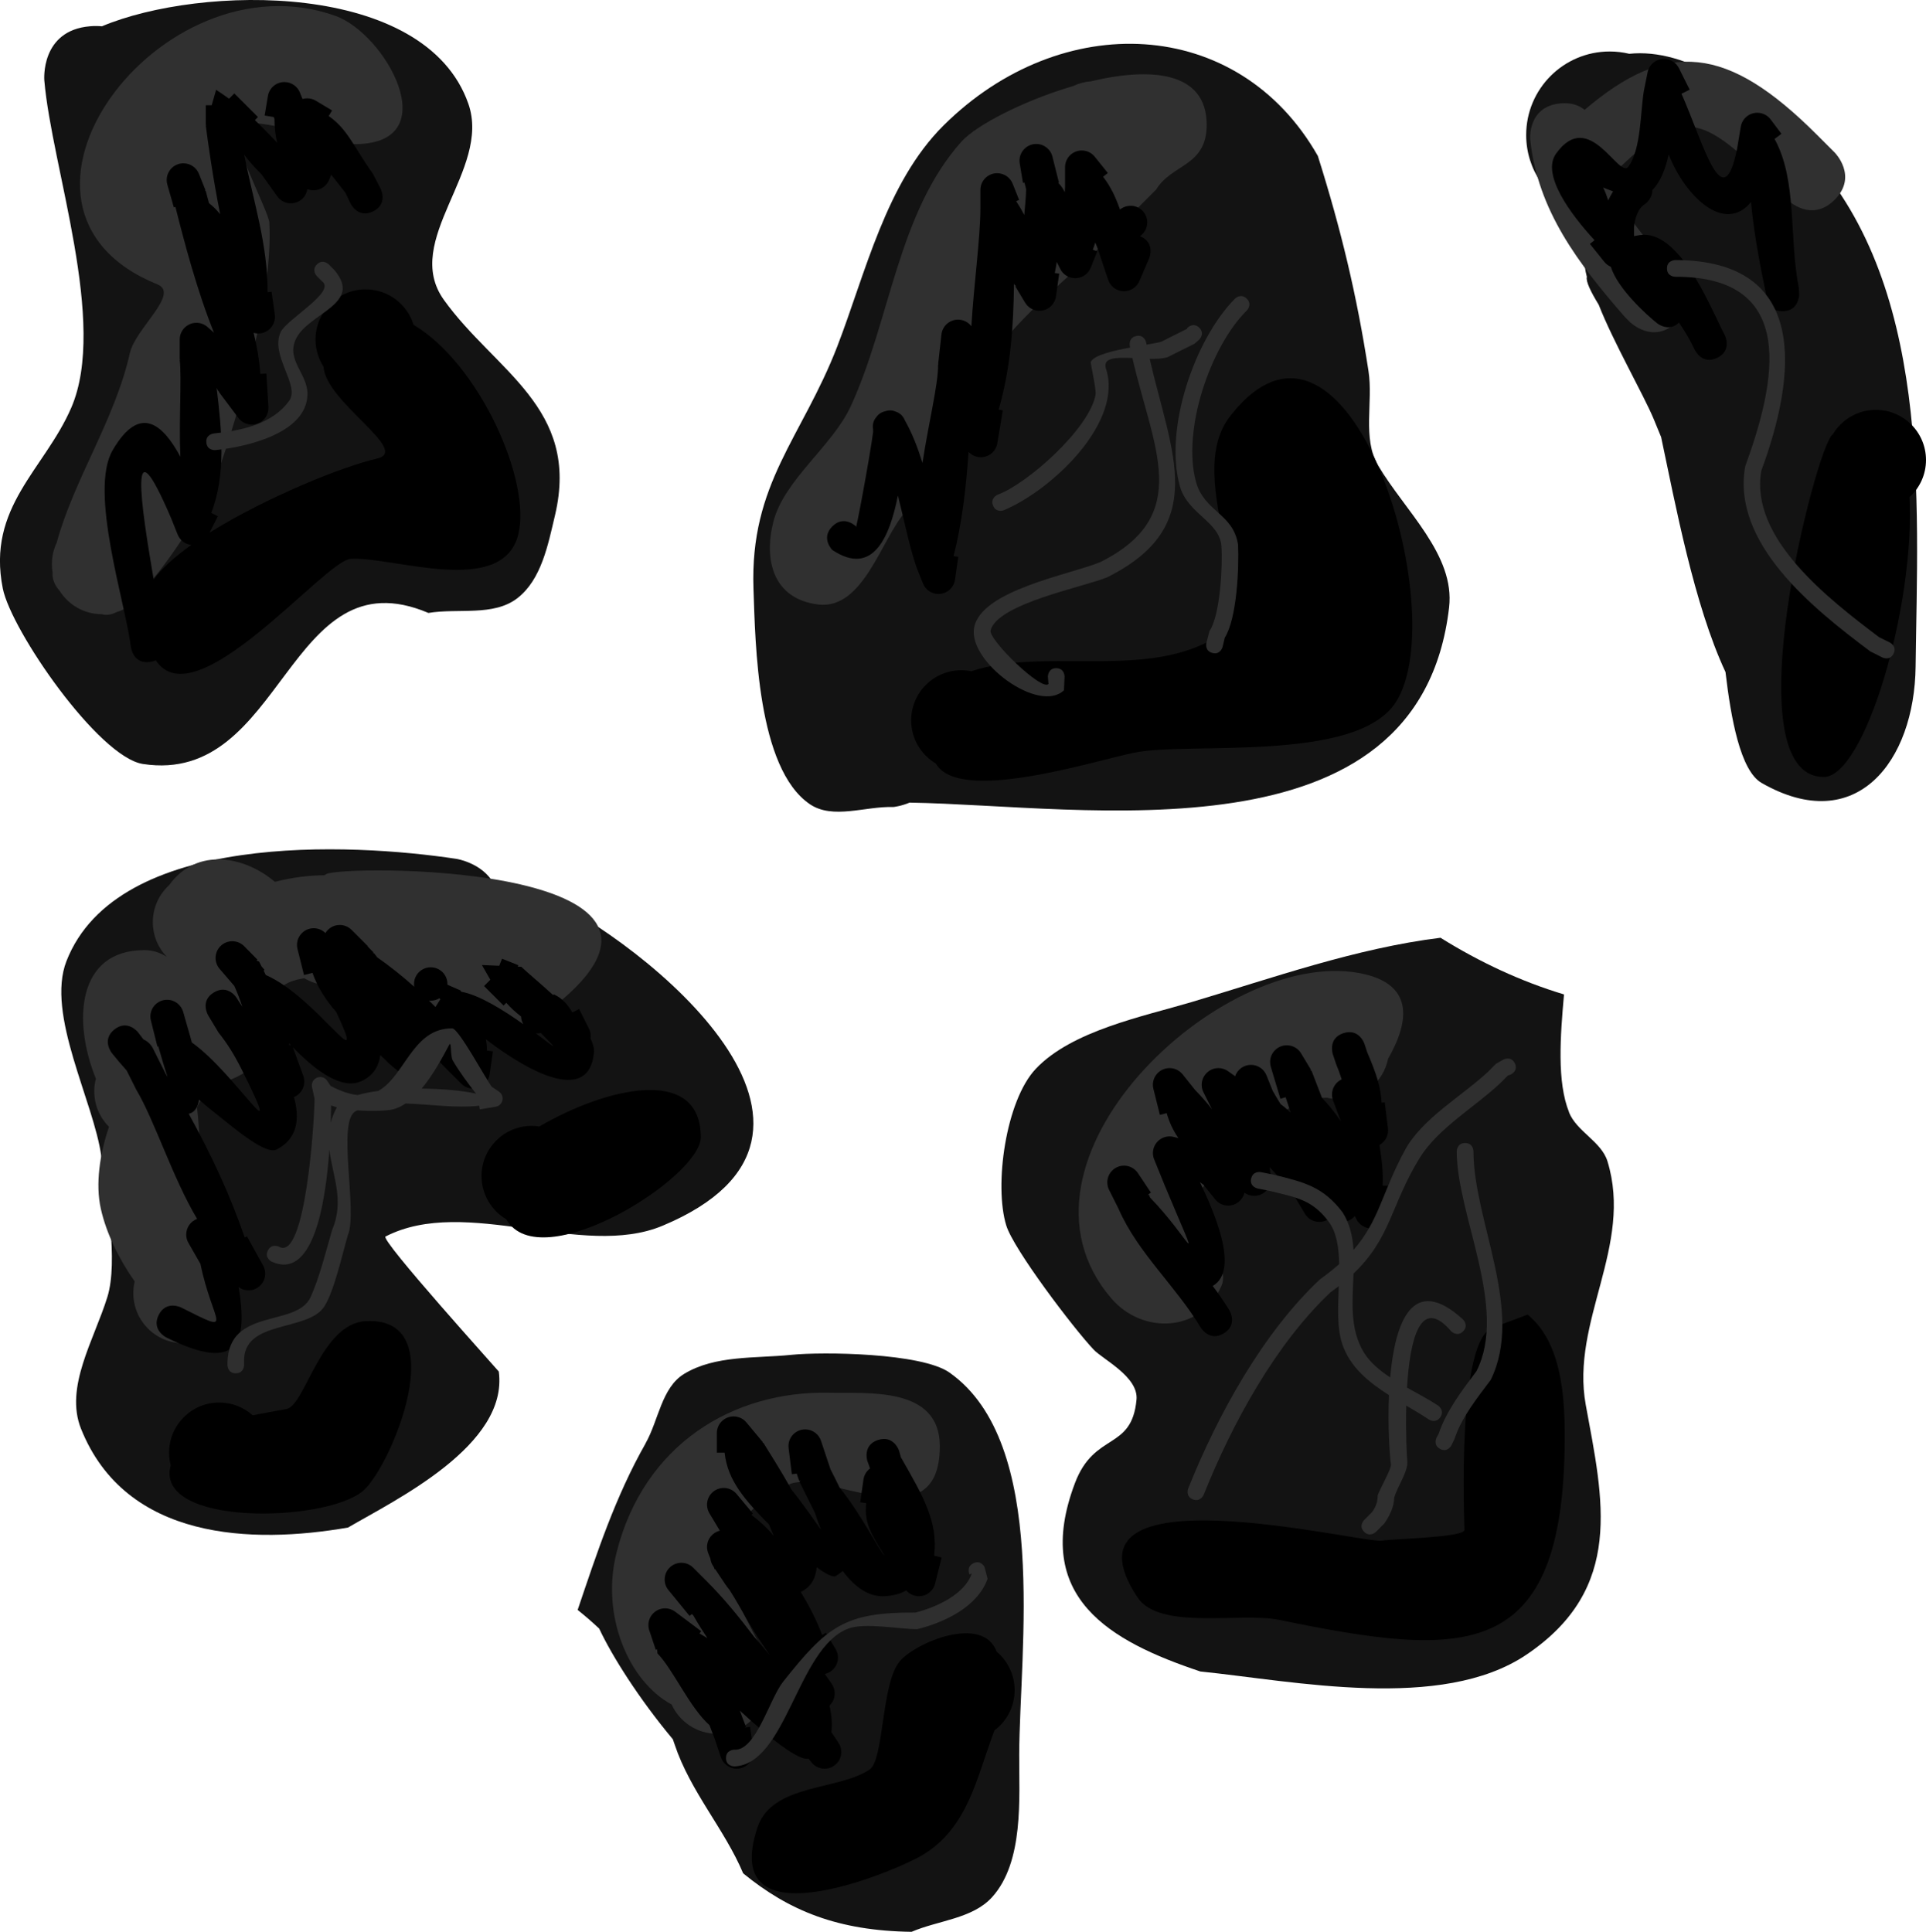 <svg version="1.1" xmlns="http://www.w3.org/2000/svg" xmlns:xlink="http://www.w3.org/1999/xlink" width="57.642" height="57.82" viewBox="0,0,57.642,57.82"><g transform="translate(-290.271,-151.059)"><g data-paper-data="{&quot;isPaintingLayer&quot;:true}" fill-rule="nonzero" stroke="none" stroke-width="0.5" stroke-linecap="butt" stroke-linejoin="miter" stroke-miterlimit="10" stroke-dasharray="" stroke-dashoffset="0" style="mix-blend-mode: normal"><path d="M337.762,159.344c-0.052,-0.2 -0.079,-0.41 -0.079,-0.627c0,-0.42 0.103,-0.815 0.286,-1.163c-0.164,-0.032 -0.323,-0.08 -0.474,-0.142c-0.908,-0.374 -1.548,-1.269 -1.548,-2.312c0,-1.381 1.119,-2.5 2.5,-2.5c0.201,0 0.397,0.024 0.585,0.069c1.737,-0.176 3.599,1.127 5.234,2.834c3.829,3.998 3.397,10.495 3.336,15.512c-0.034,2.814 -1.762,5.106 -4.608,3.479c-0.638,-0.365 -0.919,-1.936 -1.082,-3.32c-0.943,-2.017 -1.504,-5.045 -1.926,-7.032c-0.075,-0.183 -0.148,-0.361 -0.219,-0.533c-0.298,-0.721 -1.22,-2.326 -1.648,-3.426c-0.236,-0.387 -0.393,-0.703 -0.356,-0.839z" fill="#131313"/><path d="M340.456,160.689c-0.707,0.707 -1.414,0 -1.414,0l-0.153,-0.156c-1.38,-1.585 -2.595,-3.171 -2.821,-5.293c0,0 -0.091,-0.996 0.905,-1.086c0.331,-0.03 0.562,0.06 0.723,0.193c2.472,-2.111 4.272,-1.933 6.947,0.74l0.537,0.537c0,0 0.707,0.707 0,1.414c-0.707,0.707 -1.414,0 -1.414,0l-0.537,-0.537c-2.202,-2.204 -2.727,-2.17 -4.832,-0.089c0.444,1.038 1.246,1.952 1.996,2.804l0.062,0.059c0,0 0.707,0.707 0,1.414z" fill="#303030"/><path d="M341.669,161.768c-0.447,0.224 -0.671,-0.224 -0.671,-0.224l-0.097,-0.195c-0.1,-0.201 -0.235,-0.419 -0.381,-0.635c-0.302,0.302 -0.653,0.022 -0.653,0.022c-0.325,-0.26 -1.183,-1.039 -1.386,-1.691c-0.078,-0.033 -0.147,-0.086 -0.199,-0.152l-0.427,-0.533l0.138,-0.111c-0.741,-0.803 -1.591,-1.974 -1.154,-2.588c0.998,-1.402 1.884,0.784 2.171,0.382c0.382,-0.535 0.354,-1.647 0.461,-2.275l0.004,-0.007l-0.002,-0l0.106,-0.528c0.042,-0.234 0.246,-0.411 0.492,-0.411c0.2,0 0.372,0.117 0.452,0.286l0.317,0.635l-0.244,0.122c0.683,1.556 1.245,3.748 1.667,1.625l0.105,-0.63c0.036,-0.241 0.244,-0.426 0.495,-0.426c0.166,0 0.313,0.081 0.404,0.205l0.319,0.425l-0.205,0.154c0.685,1.244 0.428,2.966 0.725,4.451l0.01,0.205c0,0 0,0.5 -0.5,0.5c-0.5,0 -0.5,-0.5 -0.5,-0.5l0.01,-0.009c-0.091,-0.454 -0.36,-1.699 -0.449,-2.759c-0.79,0.96 -1.964,-0.153 -2.465,-1.423c-0.096,0.427 -0.242,0.819 -0.488,1.064c0.008,0.248 -0.211,0.413 -0.211,0.413c-0.221,0.131 -0.315,0.435 -0.337,0.693v0.273c0.055,-0.012 0.113,-0.022 0.175,-0.031c1.158,-0.168 2.071,2.06 2.445,2.807l0.097,0.195c0,0 0.224,0.447 -0.224,0.671zM338.252,156.672c0.057,0.12 0.108,0.252 0.151,0.386c0.043,-0.094 0.091,-0.185 0.145,-0.272c-0.101,-0.034 -0.201,-0.073 -0.296,-0.114z" fill="#000000"/><path d="M293.319,151.847c2.943,-1.24 9.676,-1.385 10.97,2.32c0.693,1.982 -2.01,4.085 -0.733,5.868c1.525,2.128 4.086,3.227 3.326,6.444c-0.209,0.885 -0.408,1.929 -1.128,2.485c-0.712,0.55 -1.774,0.294 -2.661,0.441c-4.234,-1.797 -4.31,5.168 -8.543,4.521c-1.329,-0.203 -3.943,-3.995 -4.195,-5.253c-0.488,-2.44 1.249,-3.561 2.049,-5.411c1.095,-2.534 -0.586,-7.196 -0.807,-9.798c0,0 -0.125,-1.495 1.37,-1.619c0.127,-0.011 0.244,-0.009 0.351,0.001z" fill="#131313"/><path d="M305.053,177.512l1.392,0.304c3.186,1.479 10.242,7.172 3.656,9.93c-2.415,1.011 -5.885,-0.917 -8.292,0.323c-0.174,0.09 3.387,4.025 3.39,4.042c0.294,2.208 -3.092,3.839 -4.513,4.669c-2.857,0.496 -6.647,0.395 -7.99,-2.956c-0.499,-1.245 0.393,-2.665 0.789,-3.946c0.331,-1.07 -0.032,-3.104 -0.182,-4.209c-0.221,-1.631 -1.665,-4.249 -1.043,-5.843c1.521,-3.896 8.526,-3.537 11.673,-3.06c0,0 0.775,0.119 1.118,0.746z" fill="#131313"/><path d="M317.496,175.081c-0.267,0.112 -0.492,0.133 -0.492,0.133c-0.832,-0.029 -1.808,0.383 -2.497,-0.086c-1.578,-1.075 -1.629,-4.805 -1.686,-6.449c-0.108,-3.156 1.449,-4.509 2.509,-7.253c0.841,-2.179 1.455,-4.898 3.18,-6.612c3.514,-3.492 8.812,-3.291 11.202,0.913c0.696,2.208 1.165,4.16 1.516,6.438c0.144,0.936 -0.193,2.01 0.288,2.825c0.804,1.364 2.307,2.676 2.124,4.249c-0.896,7.713 -10.91,5.925 -16.145,5.843z" fill="#131313"/><path d="M337.229,184.353c0.232,0.576 0.968,0.872 1.151,1.465c0.778,2.531 -1.107,4.792 -0.65,7.289c0.519,2.834 1.17,5.494 -1.779,7.48c-2.541,1.711 -6.951,0.787 -9.755,0.501c-2.69,-0.901 -5.052,-2.206 -3.753,-5.64c0.584,-1.542 1.699,-0.959 1.842,-2.496c0.064,-0.683 -1.001,-1.2 -1.282,-1.497c-0.607,-0.642 -2.397,-3.004 -2.616,-3.716c-0.37,-1.2 -0.015,-3.738 0.882,-4.688c1.08,-1.144 3.213,-1.568 4.656,-1.997c2.442,-0.727 4.923,-1.613 7.458,-1.927c1.169,0.729 2.417,1.312 3.696,1.696c-0.111,1.25 -0.215,2.617 0.152,3.528z" fill="#131313"/><path d="M309.592,194.259c0.391,-0.69 0.478,-1.667 1.155,-2.079c0.927,-0.563 2.124,-0.459 3.203,-0.569c0.946,-0.097 3.901,-0.059 4.737,0.53c2.997,2.109 2.097,8.305 2.087,11.441c-0.004,1.295 0.144,3.201 -0.81,4.259c-0.586,0.65 -1.607,0.693 -2.411,1.039c-2.198,-0.03 -3.662,-0.624 -5.04,-1.75c-0.557,-1.323 -1.582,-2.451 -2.048,-3.85c-0.018,-0.055 -0.037,-0.11 -0.057,-0.164c-1.014,-1.212 -1.822,-2.495 -2.204,-3.311c-0.206,-0.195 -0.421,-0.381 -0.645,-0.559c0.572,-1.691 1.127,-3.39 2.034,-4.986z" fill="#131313"/><path d="M324.21,157.396c-1.32,1.54 -3.09,2.701 -4.29,4.363c-1.017,1.408 -1.301,3.188 -2.568,4.639c-0.706,0.808 -1.249,2.923 -2.597,2.754c-1.341,-0.168 -1.628,-1.318 -1.342,-2.463c0.316,-1.263 1.765,-2.269 2.318,-3.467c1.186,-2.572 1.406,-5.792 3.32,-7.93c0.433,-0.483 1.858,-1.224 3.339,-1.658c0.161,-0.077 0.339,-0.126 0.526,-0.14c1.774,-0.425 3.469,-0.314 3.469,1.301c0,1.252 -1.048,1.166 -1.511,1.937z" fill="#303030"/><path d="M325.996,186.92c-0.596,0.697 1.195,1.781 0.832,2.624c-0.599,1.391 -2.359,1.473 -3.297,0.377c-3.515,-4.101 3.274,-10.483 7.395,-9.742c1.637,0.295 1.567,1.383 0.887,2.573c-0.137,0.688 -0.743,1.206 -1.471,1.206c-0.123,0 -0.243,-0.015 -0.357,-0.043c-1.497,-0.014 -3.083,1.947 -3.987,3.004z" fill="#303030"/><path d="M300.072,177.204c1.111,-0.278 12.016,-0.179 6.782,3.977c-2.856,2.268 -4.571,0.005 -6.343,-0.677c-0.117,0.03 -0.24,0.045 -0.367,0.045c-0.279,0 -0.541,-0.076 -0.765,-0.21c-0.031,0.004 -0.061,0.009 -0.092,0.015c-1.677,0.311 -0.449,2.099 -1.784,2.861c-0.43,0.246 -0.786,0.299 -1.079,0.22c-0.049,0.305 -0.136,0.57 -0.259,0.767c0.009,0.066 0.017,0.134 0.024,0.205c0.144,1.389 -0.061,2.914 0.687,4.161l0.1,0.057c0.035,0.142 0.067,0.277 0.094,0.406c0.122,0.217 0.191,0.467 0.191,0.733c0,0.135 -0.018,0.266 -0.051,0.39c0.005,0.926 -0.387,1.185 -0.929,1.017c-0.162,0.06 -0.337,0.093 -0.52,0.093c-0.828,0 -1.5,-0.672 -1.5,-1.5c0,-0.12 0.014,-0.238 0.041,-0.35c-0.465,-0.662 -0.849,-1.433 -1.015,-2.183c-0.162,-0.729 -0.032,-1.63 0.246,-2.445c-0.272,-0.272 -0.441,-0.647 -0.441,-1.062c0,-0.131 0.017,-0.259 0.049,-0.38c-0.697,-1.709 -0.572,-3.847 1.451,-3.847c0.247,0 0.471,0.073 0.671,0.201c-0.259,-0.27 -0.418,-0.635 -0.418,-1.039c0,-0.437 0.187,-0.831 0.486,-1.105c0.846,-1.172 2.291,-0.848 3.166,-0.101c0.516,-0.131 1.027,-0.196 1.477,-0.196z" fill="#303030"/><path d="M308.718,197.549c0.817,-3.27 3.506,-4.87 6.38,-4.804c1.128,0.026 3.3,-0.199 3.3,1.597c0,2.977 -3.499,0.614 -4.544,1.161c-3.696,1.932 -0.397,4.587 -0.666,5.574c0.031,0.12 0.048,0.246 0.048,0.376c0,0.828 -0.672,1.5 -1.5,1.5c-0.606,0 -1.128,-0.359 -1.364,-0.876c-1.289,-0.697 -2.119,-2.663 -1.653,-4.529z" fill="#303030"/><path d="M294.163,161.613c0.159,-0.716 1.5,-1.767 0.82,-2.042c-5.615,-2.274 0.076,-9.913 5.326,-8.037c1.511,0.54 3.314,3.791 0.633,3.839c-0.7,0.013 -3.025,-0.915 -3.551,-0.54c-0.317,0.226 0.921,2.556 0.94,2.883c0.122,2.149 -0.87,5.599 -1.603,7.669c-0.189,0.533 -1.141,2.177 -2.051,3.207c-0.179,0.372 -0.507,0.659 -0.907,0.784c-0.166,0.082 -0.317,0.11 -0.446,0.067c-0.536,0 -1.006,-0.281 -1.271,-0.703c-0.14,-0.158 -0.224,-0.339 -0.208,-0.544c-0.014,-0.082 -0.021,-0.166 -0.021,-0.252c0,-0.229 0.051,-0.447 0.143,-0.641c0.514,-1.894 1.749,-3.688 2.194,-5.691z" fill="#303030"/><path d="M301.439,157.385c-0.447,0.224 -0.671,-0.224 -0.671,-0.224l-0.154,-0.323c-0.102,-0.143 -0.267,-0.337 -0.431,-0.551l-0.057,0.143c-0.071,0.19 -0.254,0.325 -0.469,0.325c-0.066,0 -0.129,-0.013 -0.187,-0.036l-0.003,0.015c-0.042,0.234 -0.246,0.411 -0.492,0.411c-0.17,0 -0.32,-0.085 -0.411,-0.215l-0.465,-0.651c-0.204,-0.205 -0.377,-0.393 -0.521,-0.591c0.276,1.408 0.708,2.69 0.701,4.118l0.119,-0.017l0.096,0.673c0.004,0.026 0.006,0.052 0.006,0.079c0,0.276 -0.224,0.5 -0.5,0.5c-0.048,0 -0.095,-0.007 -0.139,-0.02c0.1,0.397 0.171,0.803 0.2,1.229l0.181,-0.011l0.062,0.993c0.001,0.012 0.001,0.024 0.001,0.036c0,0.276 -0.224,0.5 -0.5,0.5c-0.166,0 -0.313,-0.081 -0.403,-0.205l-0.581,-0.775l0.009,-0.007l-0.032,-0.026c-0.014,-0.028 -0.029,-0.056 -0.043,-0.085c0.156,1.288 0.282,2.606 -0.162,3.741l0.198,0.099l-0.246,0.491c1.696,-1.064 4.029,-1.997 5.007,-2.215c1.034,-0.231 -1.538,-1.691 -1.597,-2.75c-0.152,-0.235 -0.241,-0.515 -0.241,-0.816c0,-0.828 0.672,-1.5 1.5,-1.5c0.676,0 1.247,0.447 1.435,1.061c1.959,1.163 3.534,4.671 3.132,6.278c-0.474,1.897 -3.788,0.643 -5.017,0.727c-0.784,0.053 -4.654,4.842 -5.831,3.035c-0.051,0.025 -0.111,0.043 -0.183,0.052c-0.496,0.062 -0.558,-0.434 -0.558,-0.434c-0.167,-1.336 -1.265,-4.674 -0.55,-5.903c0.829,-1.426 1.525,-0.739 2.027,0.193c-0.048,-1.066 0.044,-2.328 -0.019,-2.896l0.008,-0.028h-0.008v-0.584c0,-0.276 0.224,-0.5 0.5,-0.5c0.127,0 0.243,0.047 0.331,0.125l0.194,0.17c-0.501,-1.238 -0.882,-2.687 -1.154,-3.763l-0.047,0.013l-0.192,-0.671c-0.015,-0.047 -0.022,-0.097 -0.022,-0.148c0,-0.276 0.224,-0.5 0.5,-0.5c0.215,0 0.398,0.135 0.469,0.325l0.19,0.476l-0.015,0.006l0.027,0.026c0.03,0.122 0.062,0.242 0.096,0.361c0.117,0.089 0.229,0.201 0.334,0.33c-0.218,-1.079 -0.372,-2.186 -0.43,-2.648l0.009,-0.031h-0.01v-0.584l0.177,0l0.132,-0.462c0.142,0.094 0.27,0.182 0.387,0.267l0.158,-0.158l0.707,0.707l-0.092,0.092c0.218,0.207 0.42,0.422 0.668,0.677c-0.053,-0.216 -0.082,-0.44 -0.082,-0.711l-0.023,-0.058l-0.271,-0.045l0.096,-0.576c0.036,-0.241 0.244,-0.426 0.495,-0.426c0.215,0 0.398,0.135 0.469,0.325l0.073,0.182c0.045,-0.013 0.092,-0.02 0.141,-0.02c0.097,0 0.188,0.028 0.264,0.075l0.48,0.288l-0.101,0.168c0.567,0.389 0.743,0.915 1.322,1.724l0.235,0.457c0,0 0.224,0.447 -0.224,0.671zM295.584,167.048l-0.189,-0.472c-1.311,-3.07 -0.904,-0.392 -0.525,1.828c0.247,-0.339 0.643,-0.69 1.127,-1.034c-0.19,-0.021 -0.348,-0.149 -0.413,-0.322z" fill="#000000"/><path d="M326.296,170.332c2.151,-1.015 -0.771,-4.842 0.81,-6.843c3.537,-4.476 6.669,5.872 4.945,8.58c-1.169,1.838 -6.216,1.182 -7.837,1.519c-1.27,0.264 -5.242,1.535 -5.934,0.325c-0.442,-0.261 -0.739,-0.742 -0.739,-1.293c0,-0.828 0.672,-1.5 1.5,-1.5c0.103,0 0.204,0.01 0.301,0.03c2.039,-0.685 4.886,0.157 6.954,-0.819z" fill="#000000"/><path d="M346.413,163.327c0.645,0.369 0.946,1.363 1.007,2.611c-0.266,0.241 -0.62,0.389 -1.007,0.389c-0.828,0 -1.5,-0.672 -1.5,-1.5c0,-0.828 0.672,-1.5 1.5,-1.5c0.828,0 1.5,0.672 1.5,1.5c0,0.441 -0.19,0.837 -0.493,1.111c0.163,3.3 -1.345,8.376 -2.566,8.376c-2.785,0 -0.208,-9.978 0.266,-10.249z" fill="#000000"/><path d="M335.99,190.407c0.717,0.58 0.979,1.565 1.068,2.553c0.037,0.407 0.044,0.814 0.042,1.194c-0.036,6.686 -2.961,6.539 -8.55,5.389c-1.147,-0.236 -3.571,0.321 -4.231,-0.668c-2.638,-3.957 6.716,-1.605 7.313,-1.703c0.346,-0.057 2.465,-0.095 2.468,-0.322c0.003,-0.176 -0.26,-5.843 0.904,-6.075z" fill="#000000"/><path d="M317.861,206.594c-0.85,0.497 -6.099,2.699 -4.919,-0.842c0.438,-1.314 2.444,-1.1 3.359,-1.733c0.43,-0.297 0.339,-2.565 0.899,-3.237c0.461,-0.553 2.483,-1.414 2.901,-0.284c0.328,0.275 0.536,0.688 0.536,1.15c0,0.492 -0.237,0.929 -0.603,1.202c-0.529,1.386 -0.784,2.93 -2.175,3.744z" fill="#000000"/><path d="M298.845,193.232c0.559,-0.102 1.021,-2.555 2.37,-2.63c2.655,-0.147 0.754,4.366 -0.077,5.079c-1.109,0.951 -6.262,1.079 -5.758,-0.767c-0.031,-0.12 -0.048,-0.246 -0.048,-0.376c0,-0.828 0.672,-1.5 1.5,-1.5c0.385,0 0.736,0.145 1.001,0.383c0.341,-0.07 0.683,-0.128 1.012,-0.188z" fill="#000000"/><path d="M311.245,185.097c0,1.204 -4.81,4.227 -5.824,2.454c-0.442,-0.261 -0.739,-0.742 -0.739,-1.293c0,-0.828 0.672,-1.5 1.5,-1.5c0.078,0 0.155,0.006 0.23,0.018c1.979,-1.158 4.832,-1.852 4.832,0.322z" fill="#000000"/><path d="M324.106,157.217c0.276,0 0.5,0.224 0.5,0.5c0,0.171 -0.086,0.322 -0.217,0.412c0.004,0.002 0.008,0.003 0.011,0.005c0.46,0.197 0.263,0.657 0.263,0.657l-0.288,0.671c-0.074,0.184 -0.254,0.314 -0.464,0.314c-0.225,0 -0.415,-0.149 -0.478,-0.353l-0.289,-0.866c-0.025,-0.075 -0.058,-0.156 -0.094,-0.239c-0.02,0.071 -0.044,0.142 -0.073,0.214l0.132,0.053l-0.19,0.476c-0.071,0.19 -0.254,0.325 -0.469,0.325c-0.2,0 -0.372,-0.117 -0.452,-0.286l-0.1,-0.201c-0.016,0.11 -0.036,0.22 -0.059,0.331l0.132,0.019l-0.096,0.675c-0.031,0.246 -0.241,0.437 -0.496,0.437c-0.185,0 -0.347,-0.101 -0.433,-0.251l-0.288,-0.479l0.02,-0.012l-0.05,-0.046c-0.003,-0.011 -0.006,-0.021 -0.01,-0.032c-0.015,1.29 -0.1,2.534 -0.459,3.779l0.124,0.021l-0.163,0.978c-0.036,0.241 -0.244,0.426 -0.495,0.426c-0.145,0 -0.275,-0.062 -0.367,-0.16c-0.072,1.069 -0.204,2.179 -0.448,3.12l0.141,0.02l-0.096,0.675c-0.031,0.246 -0.241,0.437 -0.496,0.437c-0.215,0 -0.398,-0.135 -0.469,-0.325l-0.19,-0.476l0.005,-0.002l-0.01,-0.011c-0.215,-0.634 -0.363,-1.398 -0.551,-2.131c-0.253,1.269 -0.758,2.427 -1.963,1.629c0,0 -0.354,-0.354 0,-0.707c0.354,-0.354 0.707,0 0.707,0c-0.034,0.34 0.431,-2.156 0.514,-2.826l-0.002,-0.077c-0.017,-0.107 -0.008,-0.242 0.094,-0.363c0.054,-0.079 0.138,-0.151 0.27,-0.18c0.128,-0.043 0.237,-0.025 0.324,0.015c0.147,0.05 0.225,0.159 0.265,0.259c0.219,0.386 0.386,0.82 0.527,1.275c0.174,-1.167 0.474,-2.356 0.467,-2.941l0.011,-0.027l-0.009,-0.001l0.097,-0.871c0.025,-0.253 0.238,-0.451 0.498,-0.451c0.162,0 0.307,0.077 0.398,0.198c0.08,-1.301 0.271,-2.676 0.271,-3.522v-0.559c0,-0.276 0.224,-0.5 0.5,-0.5c0.215,0 0.398,0.135 0.469,0.325l0.19,0.476l-0.089,0.036c0.089,0.136 0.169,0.274 0.243,0.414c0.024,-0.285 0.052,-0.554 0.055,-0.772l-0.049,-0.196l-0.045,0.008l-0.096,-0.575c-0.005,-0.03 -0.008,-0.06 -0.008,-0.091c0,-0.276 0.224,-0.5 0.5,-0.5c0.238,0 0.437,0.166 0.488,0.389l0.192,0.769l-0.022,0.005c0.079,0.076 0.143,0.172 0.198,0.281c0.004,-0.06 0.007,-0.116 0.007,-0.165v-0.584c0,-0.276 0.224,-0.5 0.5,-0.5c0.16,0 0.302,0.075 0.393,0.191l0.387,0.483l-0.141,0.113c0.231,0.299 0.372,0.606 0.506,0.981c0.086,-0.07 0.196,-0.112 0.316,-0.112z" fill="#000000"/><path d="M301.465,179.588c0.033,0.042 0.065,0.084 0.097,0.126c0.382,0.266 0.754,0.564 1.107,0.88c-0.004,-0.027 -0.007,-0.055 -0.007,-0.083c0,-0.276 0.224,-0.5 0.5,-0.5c0.138,0 0.263,0.056 0.354,0.146l0,0c0,0 0,0 0,0l0,0c0.09,0.09 0.146,0.215 0.146,0.354c0,0.007 -0,0.014 -0,0.021l0.392,0.172c0.007,0.013 0.013,0.026 0.02,0.038c0.539,0.094 1.28,0.56 1.857,0.971c-0.045,-0.082 -0.064,-0.159 -0.065,-0.228c-0.171,-0.135 -0.309,-0.259 -0.442,-0.411l-0.082,0.082l-0.584,-0.584l0.188,-0.188c-0.076,-0.129 -0.159,-0.274 -0.252,-0.441l0.518,0.023l0.085,-0.212l0.487,0.195l-0.017,0.042l0.106,0.005c0.182,0.176 0.558,0.485 0.946,0.841l0.036,-0.012c0.236,0.107 0.411,0.302 0.545,0.537l0.204,-0.102l0.288,0.575c0.037,0.069 0.057,0.149 0.057,0.233c0,0.025 -0.002,0.05 -0.005,0.074c0.076,0.154 0.115,0.298 0.103,0.426c-0.143,1.488 -1.817,0.683 -3.237,-0.404c0.024,0.105 0.036,0.215 0.032,0.338l0.18,0.026l-0.096,0.675c-0.031,0.246 -0.241,0.437 -0.496,0.437c-0.138,0 -0.263,-0.056 -0.354,-0.146l-0.584,-0.584l0.005,-0.005l-0.024,-0.015c-0.071,-0.09 -0.163,-0.185 -0.269,-0.286l0.052,0.21c0.012,0.042 0.018,0.086 0.018,0.132c0,0.276 -0.224,0.5 -0.5,0.5c-0.12,0 -0.229,-0.042 -0.315,-0.112l-0.484,-0.387l0.006,-0.007l-0.027,-0.011c-0.102,-0.101 -0.202,-0.199 -0.301,-0.293c-0.043,0.334 -0.206,0.613 -0.556,0.779c-0.566,0.269 -1.334,-0.255 -2.061,-1.012l0.308,0.848c0.022,0.056 0.034,0.118 0.034,0.182c0,0.209 -0.128,0.387 -0.309,0.462c0.179,0.654 0.107,1.254 -0.525,1.572c-0.32,0.161 -1.258,-0.637 -1.543,-0.861c-0.293,-0.23 -0.549,-0.436 -0.771,-0.632c-0.043,0.255 -0.153,0.388 -0.311,0.421c0.66,1.195 1.237,2.419 1.676,3.704l0.065,-0.036l0.481,0.866c0.043,0.074 0.067,0.159 0.067,0.251c0,0.276 -0.224,0.5 -0.5,0.5c-0.11,0 -0.212,-0.035 -0.294,-0.096c0.266,1.632 0.03,2.6 -2.17,1.504c0,0 -0.447,-0.224 -0.224,-0.671c0.224,-0.447 0.671,-0.224 0.671,-0.224c1.666,0.836 0.948,0.499 0.579,-1.304l-0.356,-0.623c-0.045,-0.075 -0.07,-0.162 -0.07,-0.256c0,-0.215 0.135,-0.398 0.326,-0.469c-0.729,-1.218 -1.279,-2.963 -1.822,-3.869l-0.286,-0.571c-0.149,-0.166 -0.298,-0.342 -0.446,-0.526c0,0 -0.312,-0.39 0.078,-0.703c0.39,-0.312 0.703,0.078 0.703,0.078c0.059,0.074 0.116,0.148 0.169,0.221c0.185,0.073 0.277,0.257 0.277,0.257l0.381,0.762c0.021,0.034 0.041,0.068 0.061,0.103c-0.069,-0.21 -0.162,-0.509 -0.277,-0.916l-0.026,0.006l-0.192,-0.768c-0.012,-0.042 -0.018,-0.086 -0.018,-0.132c0,-0.276 0.224,-0.5 0.5,-0.5c0.232,0 0.428,0.158 0.484,0.373l0.192,0.671l-0,0l0.001,0.001c0.022,0.079 0.043,0.157 0.063,0.232c1.329,0.946 2.884,3.604 1.484,0.793c-0.191,-0.384 -0.416,-0.755 -0.685,-1.089l-0.31,-0.515c0,0 -0.257,-0.429 0.172,-0.686c0.429,-0.257 0.686,0.172 0.686,0.172l0.019,0.031c0.047,0.078 0.097,0.153 0.149,0.226c-0.073,-0.209 -0.15,-0.419 -0.244,-0.623l-0.438,-0.51c-0.076,-0.088 -0.122,-0.202 -0.122,-0.328c0,-0.276 0.224,-0.5 0.5,-0.5c0.14,0 0.266,0.057 0.356,0.149l0.396,0.402l-0.027,0.026l0.076,0.032c0.025,0.048 0.049,0.095 0.073,0.142l0.09,0.105l-0.026,0.023c0.022,0.044 0.043,0.088 0.064,0.132c1.527,0.66 3.119,3.269 2.109,1.107c-0.307,-0.351 -0.553,-0.721 -0.711,-1.171l-0.254,0.064l-0.192,-0.768c-0.012,-0.042 -0.018,-0.086 -0.018,-0.132c0,-0.276 0.224,-0.5 0.5,-0.5c0.137,0 0.261,0.055 0.351,0.144c0.088,-0.145 0.247,-0.242 0.428,-0.242c0.138,0 0.263,0.056 0.354,0.146l0.487,0.487l-0.007,0.007l0.178,0.183l-0.022,0.021zM303.305,181.198l0.145,-0.23c-0.01,-0.01 -0.019,-0.02 -0.029,-0.03c-0.075,0.046 -0.164,0.072 -0.258,0.072c-0.017,0 -0.033,-0.001 -0.05,-0.002c0.065,0.063 0.128,0.127 0.191,0.191zM298.921,182.282c0.004,0.022 0.009,0.044 0.013,0.066l0.036,-0.013c-0.016,-0.017 -0.033,-0.035 -0.049,-0.053zM306.31,181.989c0.542,0.406 0.766,0.61 0.147,-0.01c-0.045,0.01 -0.095,0.014 -0.147,0.01z" fill="#000000"/><path d="M330.474,181.984c0.474,-0.158 0.632,0.316 0.632,0.316l0.083,0.253c0.281,0.658 0.408,1.05 0.43,1.51l0.094,-0.012l0.096,0.771c0.003,0.023 0.005,0.046 0.005,0.07c0,0.188 -0.104,0.353 -0.258,0.438c0.07,0.432 0.113,0.809 0.095,1.218h0.163v0.779c0,0.276 -0.224,0.5 -0.5,0.5c-0.2,0 -0.372,-0.117 -0.452,-0.286l-0.043,-0.086c-0.092,0.108 -0.229,0.177 -0.382,0.177c-0.132,0 -0.252,-0.051 -0.341,-0.134c-0.089,0.083 -0.209,0.134 -0.341,0.134c-0.185,0 -0.347,-0.101 -0.433,-0.251l-0.281,-0.468c-0.202,-0.288 -0.484,-0.598 -0.771,-0.921l0.033,0.298c0.003,0.02 0.004,0.041 0.004,0.062c0,0.276 -0.224,0.5 -0.5,0.5c-0.109,0 -0.21,-0.035 -0.292,-0.094c-0.051,0.221 -0.25,0.386 -0.487,0.386c-0.16,0 -0.302,-0.075 -0.393,-0.191l-0.351,-0.438c-0.033,-0.023 -0.066,-0.046 -0.099,-0.07c0.391,0.836 1.212,2.623 0.38,3.104c0.18,0.239 0.351,0.482 0.502,0.734c0,0 0.257,0.429 -0.172,0.686c-0.429,0.257 -0.686,-0.172 -0.686,-0.172c-0.746,-1.243 -1.885,-2.237 -2.458,-3.55l-0.283,-0.566c-0.037,-0.069 -0.057,-0.149 -0.057,-0.233c0,-0.276 0.224,-0.5 0.5,-0.5c0.176,0 0.331,0.091 0.42,0.229l0.385,0.578l-0.07,0.047l0.004,0.007l-0.035,0.017c0,0 0,0 0.001,0.001l0.041,-0.005c0.012,0.028 0.024,0.055 0.036,0.083c1.248,1.291 1.62,2.47 0.417,-0.411l-0,-0.002l-0,0l-0.293,-0.722c-0.026,-0.061 -0.041,-0.128 -0.041,-0.198c0,-0.276 0.224,-0.5 0.5,-0.5c0.046,0 0.09,0.006 0.132,0.018l0.131,0.033c-0.155,-0.223 -0.271,-0.467 -0.351,-0.746l-0.203,0.051l-0.192,-0.768c-0.012,-0.042 -0.018,-0.086 -0.018,-0.132c0,-0.276 0.224,-0.5 0.5,-0.5c0.16,0 0.302,0.075 0.393,0.191l0.374,0.468c0.19,0.193 0.356,0.383 0.501,0.573l-0.25,-0.499c-0.037,-0.069 -0.057,-0.149 -0.057,-0.233c0,-0.276 0.224,-0.5 0.5,-0.5c0.11,0 0.213,0.036 0.295,0.097l0.205,0.146c0.067,-0.198 0.254,-0.34 0.474,-0.34c0.215,0 0.398,0.135 0.469,0.325l0.181,0.452c0.08,0.14 0.159,0.272 0.237,0.398c0.102,0.073 0.203,0.162 0.303,0.262c-0.05,-0.157 -0.1,-0.313 -0.152,-0.468l-0.157,0.047l-0.284,-0.947c-0.016,-0.049 -0.024,-0.101 -0.024,-0.155c0,-0.276 0.224,-0.5 0.5,-0.5c0.185,0 0.347,0.101 0.433,0.251l0.288,0.479l-0.017,0.01l0.039,0.03c0.105,0.279 0.21,0.547 0.311,0.808c0.207,0.21 0.393,0.446 0.564,0.697l-0.23,-0.614c-0.023,-0.058 -0.036,-0.12 -0.036,-0.186c0,-0.202 0.119,-0.376 0.291,-0.455c-0.044,-0.135 -0.092,-0.276 -0.154,-0.42l-0.112,-0.331c0,0 -0.158,-0.474 0.316,-0.632z" fill="#000000"/><path d="M316.545,194.16c0.474,-0.158 0.632,0.316 0.632,0.316l0.057,0.202c0.664,1.162 1.12,1.937 0.994,2.943l0.225,0.056l-0.192,0.769c-0.051,0.223 -0.25,0.389 -0.488,0.389c-0.151,0 -0.287,-0.067 -0.379,-0.174c-0.155,0.093 -0.361,0.154 -0.629,0.173c-0.489,0.035 -0.916,-0.274 -1.273,-0.756c-0.06,0.054 -0.128,0.105 -0.205,0.152c-0.089,0.053 -0.315,-0.072 -0.574,-0.261c-0.027,0.326 -0.168,0.589 -0.476,0.739c0.248,0.411 0.469,0.834 0.637,1.282l0.004,0.004l0.109,-0.065l0.288,0.48c0.048,0.077 0.075,0.167 0.075,0.264c0,0.24 -0.169,0.441 -0.395,0.489l0.204,0.291c0.059,0.082 0.094,0.183 0.094,0.292c0,0.144 -0.06,0.273 -0.157,0.364c0.066,0.29 0.089,0.56 0.056,0.793l0.209,0.313c0.055,0.08 0.088,0.178 0.088,0.283c0,0.276 -0.224,0.5 -0.5,0.5c-0.16,0 -0.302,-0.075 -0.393,-0.191l-0.089,-0.112c-0,0 -0.001,0 -0.001,0c-0.277,0.083 -1.176,-0.621 -2.053,-1.435c0.058,0.158 0.117,0.319 0.182,0.481l-0.039,0.027l0.008,-0.001l0.036,-0.012l0.002,0.007l0.116,-0.017l0.096,0.673c0.004,0.026 0.006,0.052 0.006,0.079c0,0.276 -0.224,0.5 -0.5,0.5c-0.225,0 -0.415,-0.149 -0.478,-0.353l-0.188,-0.563c-0.056,-0.139 -0.105,-0.266 -0.148,-0.384c-0.607,-0.546 -1.082,-1.659 -1.56,-2.152l-0.006,-0.119l-0.043,0.014l-0.191,-0.573c-0.019,-0.053 -0.029,-0.11 -0.029,-0.169c0,-0.276 0.224,-0.5 0.5,-0.5c0.114,0 0.22,0.038 0.304,0.103l0.775,0.581l-0.051,0.068c0.08,0.046 0.159,0.093 0.238,0.141c-0.146,-0.219 -0.287,-0.444 -0.42,-0.676c-0.014,-0.016 -0.029,-0.031 -0.044,-0.047l-0.07,0.057l-0.631,-0.771c-0.072,-0.087 -0.115,-0.198 -0.115,-0.319c0,-0.276 0.224,-0.5 0.5,-0.5c0.138,0 0.263,0.056 0.354,0.146l0.39,0.39c0.527,0.527 0.985,1.09 1.423,1.667c0.16,0.18 0.319,0.369 0.475,0.56c-0.062,-0.093 -0.124,-0.186 -0.185,-0.281c-0.371,-0.519 -0.68,-1.143 -1.012,-1.665c-0.032,-0.04 -0.063,-0.08 -0.095,-0.12l-0.005,-0.023l-0.007,0.005l-0.325,-0.487l-0.015,0.006l-0.029,-0.073l-0.016,-0.024c-0.046,-0.066 -0.076,-0.144 -0.085,-0.228l-0.06,-0.151c-0.026,-0.06 -0.04,-0.127 -0.04,-0.196c0,-0.237 0.164,-0.435 0.385,-0.487c-0.007,-0.011 -0.013,-0.021 -0.019,-0.031l-0.001,-0.005l-0.002,0.001l-0.288,-0.48c-0.048,-0.077 -0.075,-0.167 -0.075,-0.264c0,-0.276 0.224,-0.5 0.5,-0.5c0.156,0 0.295,0.071 0.387,0.183l0.485,0.582l-0.046,0.039c0.249,0.189 0.484,0.399 0.67,0.634c-0.039,-0.098 -0.075,-0.186 -0.102,-0.25c-0.014,-0.032 -0.027,-0.064 -0.041,-0.095c-0.706,-0.719 -1.239,-1.31 -1.327,-2.15h-0.232v-0.584c0,-0.276 0.224,-0.5 0.5,-0.5c0.156,0 0.295,0.071 0.387,0.183l0.485,0.582l-0.009,0.007l0.032,0.023c0.154,0.256 0.499,0.779 0.829,1.383c0.389,0.484 0.725,0.982 0.893,1.215c-0.067,-0.169 -0.128,-0.342 -0.185,-0.515c-0.115,-0.233 -0.267,-0.536 -0.459,-0.921l0.022,-0.045l-0.034,0.011l-0.071,-0.212l-0.146,0.018l-0.096,-0.771c-0.003,-0.023 -0.005,-0.046 -0.005,-0.07c0,-0.276 0.224,-0.5 0.5,-0.5c0.225,0 0.415,0.149 0.478,0.353l0.28,0.84c0.077,0.153 0.173,0.339 0.271,0.544c0.656,0.81 1.237,1.979 1.347,2.036c-0.403,-0.63 -0.618,-0.999 -0.548,-1.565l-0.18,-0.026l0.096,-0.675c0.018,-0.138 0.091,-0.259 0.198,-0.338l-0.079,-0.22c0,0 -0.158,-0.474 0.316,-0.632z" fill="#000000"/><path d="M326.164,160.868c0.177,0.177 0,0.354 0,0.354l-0.144,0.126c-0.27,0.135 -0.539,0.269 -0.809,0.403c-0.141,0.043 -0.329,0.052 -0.532,0.048c0.653,2.841 1.799,5.005 -1.272,6.539c-0.691,0.288 -3.276,0.784 -3.489,1.587c-0.073,0.275 1.543,1.843 1.733,1.604l-0.019,-0.22c0,0 0,-0.25 0.25,-0.25c0.25,0 0.25,0.25 0.25,0.25l-0.019,0.411c-0.751,0.716 -2.872,-0.851 -2.689,-1.87c0.203,-1.13 2.879,-1.593 3.775,-1.966c2.796,-1.399 1.577,-3.423 0.963,-6.108c-0.487,-0.023 -0.901,-0.015 -0.791,0.321c0.523,1.599 -1.606,3.622 -3.055,4.233c0,0 -0.232,0.093 -0.325,-0.139c-0.093,-0.232 0.139,-0.325 0.139,-0.325c0.894,-0.331 2.73,-1.965 2.927,-2.978c0.035,-0.182 -0.161,-0.958 -0.14,-1c0.098,-0.196 0.651,-0.329 1.177,-0.426c-0.004,-0.017 -0.007,-0.034 -0.01,-0.052c0,0 -0.049,-0.245 0.196,-0.294c0.245,-0.049 0.294,0.196 0.294,0.196c0.004,0.021 0.008,0.042 0.013,0.063c0.192,-0.033 0.35,-0.062 0.439,-0.088c0.257,-0.129 0.513,-0.258 0.77,-0.386l0.014,-0.032c0,0 0.177,-0.177 0.354,0z" fill="#2f2f2f"/><path d="M326.558,170.603c-0.243,-0.061 -0.182,-0.303 -0.182,-0.303l0.093,-0.356c0.321,-0.453 0.399,-1.986 0.357,-2.538c-0.053,-0.737 -1.011,-0.962 -1.244,-1.797c-0.477,-1.706 0.437,-4.387 1.649,-5.61c0,0 0.177,-0.177 0.354,0c0.177,0.177 0,0.354 0,0.354c-1.095,1.083 -1.942,3.595 -1.521,5.122c0.252,0.915 1.11,0.94 1.26,1.885c0.031,0.682 -0.032,2.209 -0.398,2.786l-0.065,0.275c0,0 -0.061,0.243 -0.303,0.182z" fill="#2f2f2f"/><path d="M299.756,158.973c0.177,-0.177 0.354,0 0.354,0l0.158,0.158c0.892,1.031 -0.77,1.287 -1.143,2.078c-0.298,0.632 0.361,1.038 0.348,1.658c-0.025,1.175 -1.866,1.575 -2.752,1.664c0,0 -0.249,0.025 -0.274,-0.224c-0.025,-0.249 0.224,-0.274 0.224,-0.274c0.795,-0.08 1.75,-0.269 2.256,-0.981c0.329,-0.464 -0.582,-1.359 -0.255,-2.056c0.177,-0.377 1.66,-1.207 1.242,-1.512l-0.158,-0.158c0,0 -0.177,-0.177 0,-0.354z" fill="#2f2f2f"/><path d="M297.328,192.164c-0.25,0 -0.25,-0.25 -0.25,-0.25v-0.079c0.046,-1.652 2.07,-1.037 2.49,-1.955c0.259,-0.567 0.467,-1.4 0.644,-2.012c0.376,-0.878 0.008,-1.619 -0.083,-2.397c-0.121,1.698 -0.509,3.907 -1.728,3.351c0,0 -0.224,-0.112 -0.112,-0.335c0.112,-0.224 0.335,-0.112 0.335,-0.112c0.786,0.452 1.057,-3.729 1.061,-4.428l-0.074,-0.344c-0.004,-0.018 -0.007,-0.038 -0.007,-0.058c0,-0.138 0.112,-0.25 0.25,-0.25c0.088,0 0.166,0.046 0.21,0.115l0.1,0.15c0.317,0.169 0.584,0.253 0.813,0.274c0.181,-0.052 0.391,-0.092 0.616,-0.123c0.801,-0.443 1.026,-1.883 2.213,-1.871c0.193,0.002 1,1.507 1.182,1.746l0.213,0.144c0.068,0.045 0.113,0.122 0.113,0.209c0,0.125 -0.092,0.229 -0.213,0.247l-0.47,0.078l-0.018,-0.109c-0.7,0.077 -1.476,-0.043 -2.202,-0.068c-0.118,0.08 -0.241,0.14 -0.369,0.174c-0.166,0.044 -0.624,0.065 -1.073,0.032c-0.016,0.007 -0.032,0.015 -0.048,0.023c-0.582,0.285 0.068,3.001 -0.241,3.72c-0.16,0.547 -0.404,1.654 -0.699,2.122c-0.492,0.779 -2.462,0.386 -2.405,1.677v0.079c0,0 0,0.25 -0.25,0.25zM302.89,183.641c0.634,0.006 1.242,0.063 1.63,0.152c-0.251,-0.317 -0.49,-0.641 -0.697,-0.99c-0.082,-0.138 -0.032,-0.612 -0.108,-0.47c-0.193,0.361 -0.474,0.891 -0.824,1.309zM300.353,184.201c-0.062,-0.016 -0.12,-0.035 -0.172,-0.055c-0.001,0.146 -0.005,0.32 -0.011,0.514c0.038,-0.146 0.095,-0.295 0.177,-0.449c0.002,-0.003 0.004,-0.007 0.006,-0.01z" fill="#2f2f2f"/><path d="M327.716,186.339c0.049,-0.245 0.294,-0.196 0.294,-0.196l0.401,0.08c0.889,0.222 1.458,0.351 2.044,1.126c0.216,0.34 0.299,0.721 0.325,1.121c0.775,-0.885 0.843,-1.709 1.543,-2.994c0.515,-0.946 1.722,-1.623 2.491,-2.346c0.078,-0.078 0.156,-0.156 0.234,-0.234l0.223,-0.126c0,0 0.224,-0.112 0.335,0.112c0.112,0.224 -0.112,0.335 -0.112,0.335l-0.093,0.032c-0.08,0.08 -0.16,0.16 -0.24,0.24c-0.755,0.709 -1.855,1.34 -2.404,2.233c-0.865,1.408 -0.852,2.383 -1.977,3.456c-0.032,0.817 -0.119,1.659 0.309,2.36c0.179,0.293 0.465,0.535 0.788,0.749c0.143,-1.622 0.657,-3.129 2.182,-1.733c0,0 0.177,0.177 0,0.354c-0.177,0.177 -0.354,0 -0.354,0c-0.934,-1.095 -1.239,0.276 -1.324,1.684c0.329,0.186 0.66,0.357 0.929,0.536c0,0 0.208,0.139 0.069,0.347c-0.139,0.208 -0.347,0.069 -0.347,0.069c-0.212,-0.141 -0.441,-0.276 -0.674,-0.413c-0.021,0.827 0.019,1.555 0.031,1.655c0.037,0.309 -0.312,0.791 -0.392,1.107c-0.008,0.273 -0.138,0.542 -0.296,0.765l-0.249,0.25c0,0 -0.177,0.177 -0.354,0c-0.177,-0.177 0,-0.354 0,-0.354l0.225,-0.224c0.111,-0.137 0.185,-0.322 0.178,-0.498c0.045,-0.182 0.418,-0.801 0.398,-0.946c-0.038,-0.27 -0.098,-1.138 -0.058,-2.069c-0.608,-0.387 -1.163,-0.839 -1.395,-1.52c-0.165,-0.484 -0.13,-1.117 -0.107,-1.743c-0.078,0.061 -0.161,0.123 -0.248,0.185c-1.64,1.545 -2.94,3.919 -3.795,6.058c0,0 -0.093,0.232 -0.325,0.139c-0.232,-0.093 -0.139,-0.325 -0.139,-0.325c0.885,-2.212 2.24,-4.663 3.942,-6.259c0.22,-0.157 0.41,-0.309 0.577,-0.457c-0.009,-0.488 -0.074,-0.935 -0.306,-1.258c-0.501,-0.675 -0.979,-0.735 -1.746,-0.927l-0.389,-0.078c0,0 -0.245,-0.049 -0.196,-0.294z" fill="#2f2f2f"/><path d="M333.376,194.428c-0.224,-0.112 -0.112,-0.335 -0.112,-0.335l0.065,-0.125c0.233,-0.684 0.694,-1.289 1.13,-1.868c0.956,-1.884 -0.59,-4.669 -0.59,-6.579c0,0 0,-0.25 0.25,-0.25c0.25,0 0.25,0.25 0.25,0.25c0,2.07 1.533,4.785 0.515,6.842c-0.406,0.543 -0.872,1.12 -1.081,1.764l-0.093,0.191c0,0 -0.112,0.224 -0.335,0.112z" fill="#2f2f2f"/><path d="M319.401,197.849c0.224,-0.112 0.335,0.112 0.335,0.112l0.092,0.351c-0.298,0.838 -1.281,1.304 -2.101,1.509c-0.545,0.003 -1.568,-0.203 -2.067,-0.017c-1.524,0.567 -1.848,4.064 -3.412,4.125c0,0 -0.25,0 -0.25,-0.25c0,-0.25 0.25,-0.25 0.25,-0.25c0.649,0.041 1.046,-1.513 1.462,-2.037c1.308,-1.645 1.83,-2.082 3.955,-2.067c0.607,-0.152 1.484,-0.539 1.689,-1.175l-0.066,0.035c0,0 -0.112,-0.224 0.112,-0.335z" fill="#2f2f2f"/><path d="M346.942,170.625c-0.112,0.224 -0.335,0.112 -0.335,0.112l-0.361,-0.181c-1.753,-1.31 -4.151,-3.246 -3.744,-5.537c0.913,-2.505 1.608,-5.686 -2.091,-5.676c0,0 -0.25,0 -0.25,-0.25c0,-0.25 0.25,-0.25 0.25,-0.25c4.041,0.009 3.617,3.476 2.573,6.306c-0.352,2.01 1.984,3.817 3.525,4.982l0.321,0.159c0,0 0.224,0.112 0.112,0.335z" fill="#2f2f2f"/></g></g></svg>